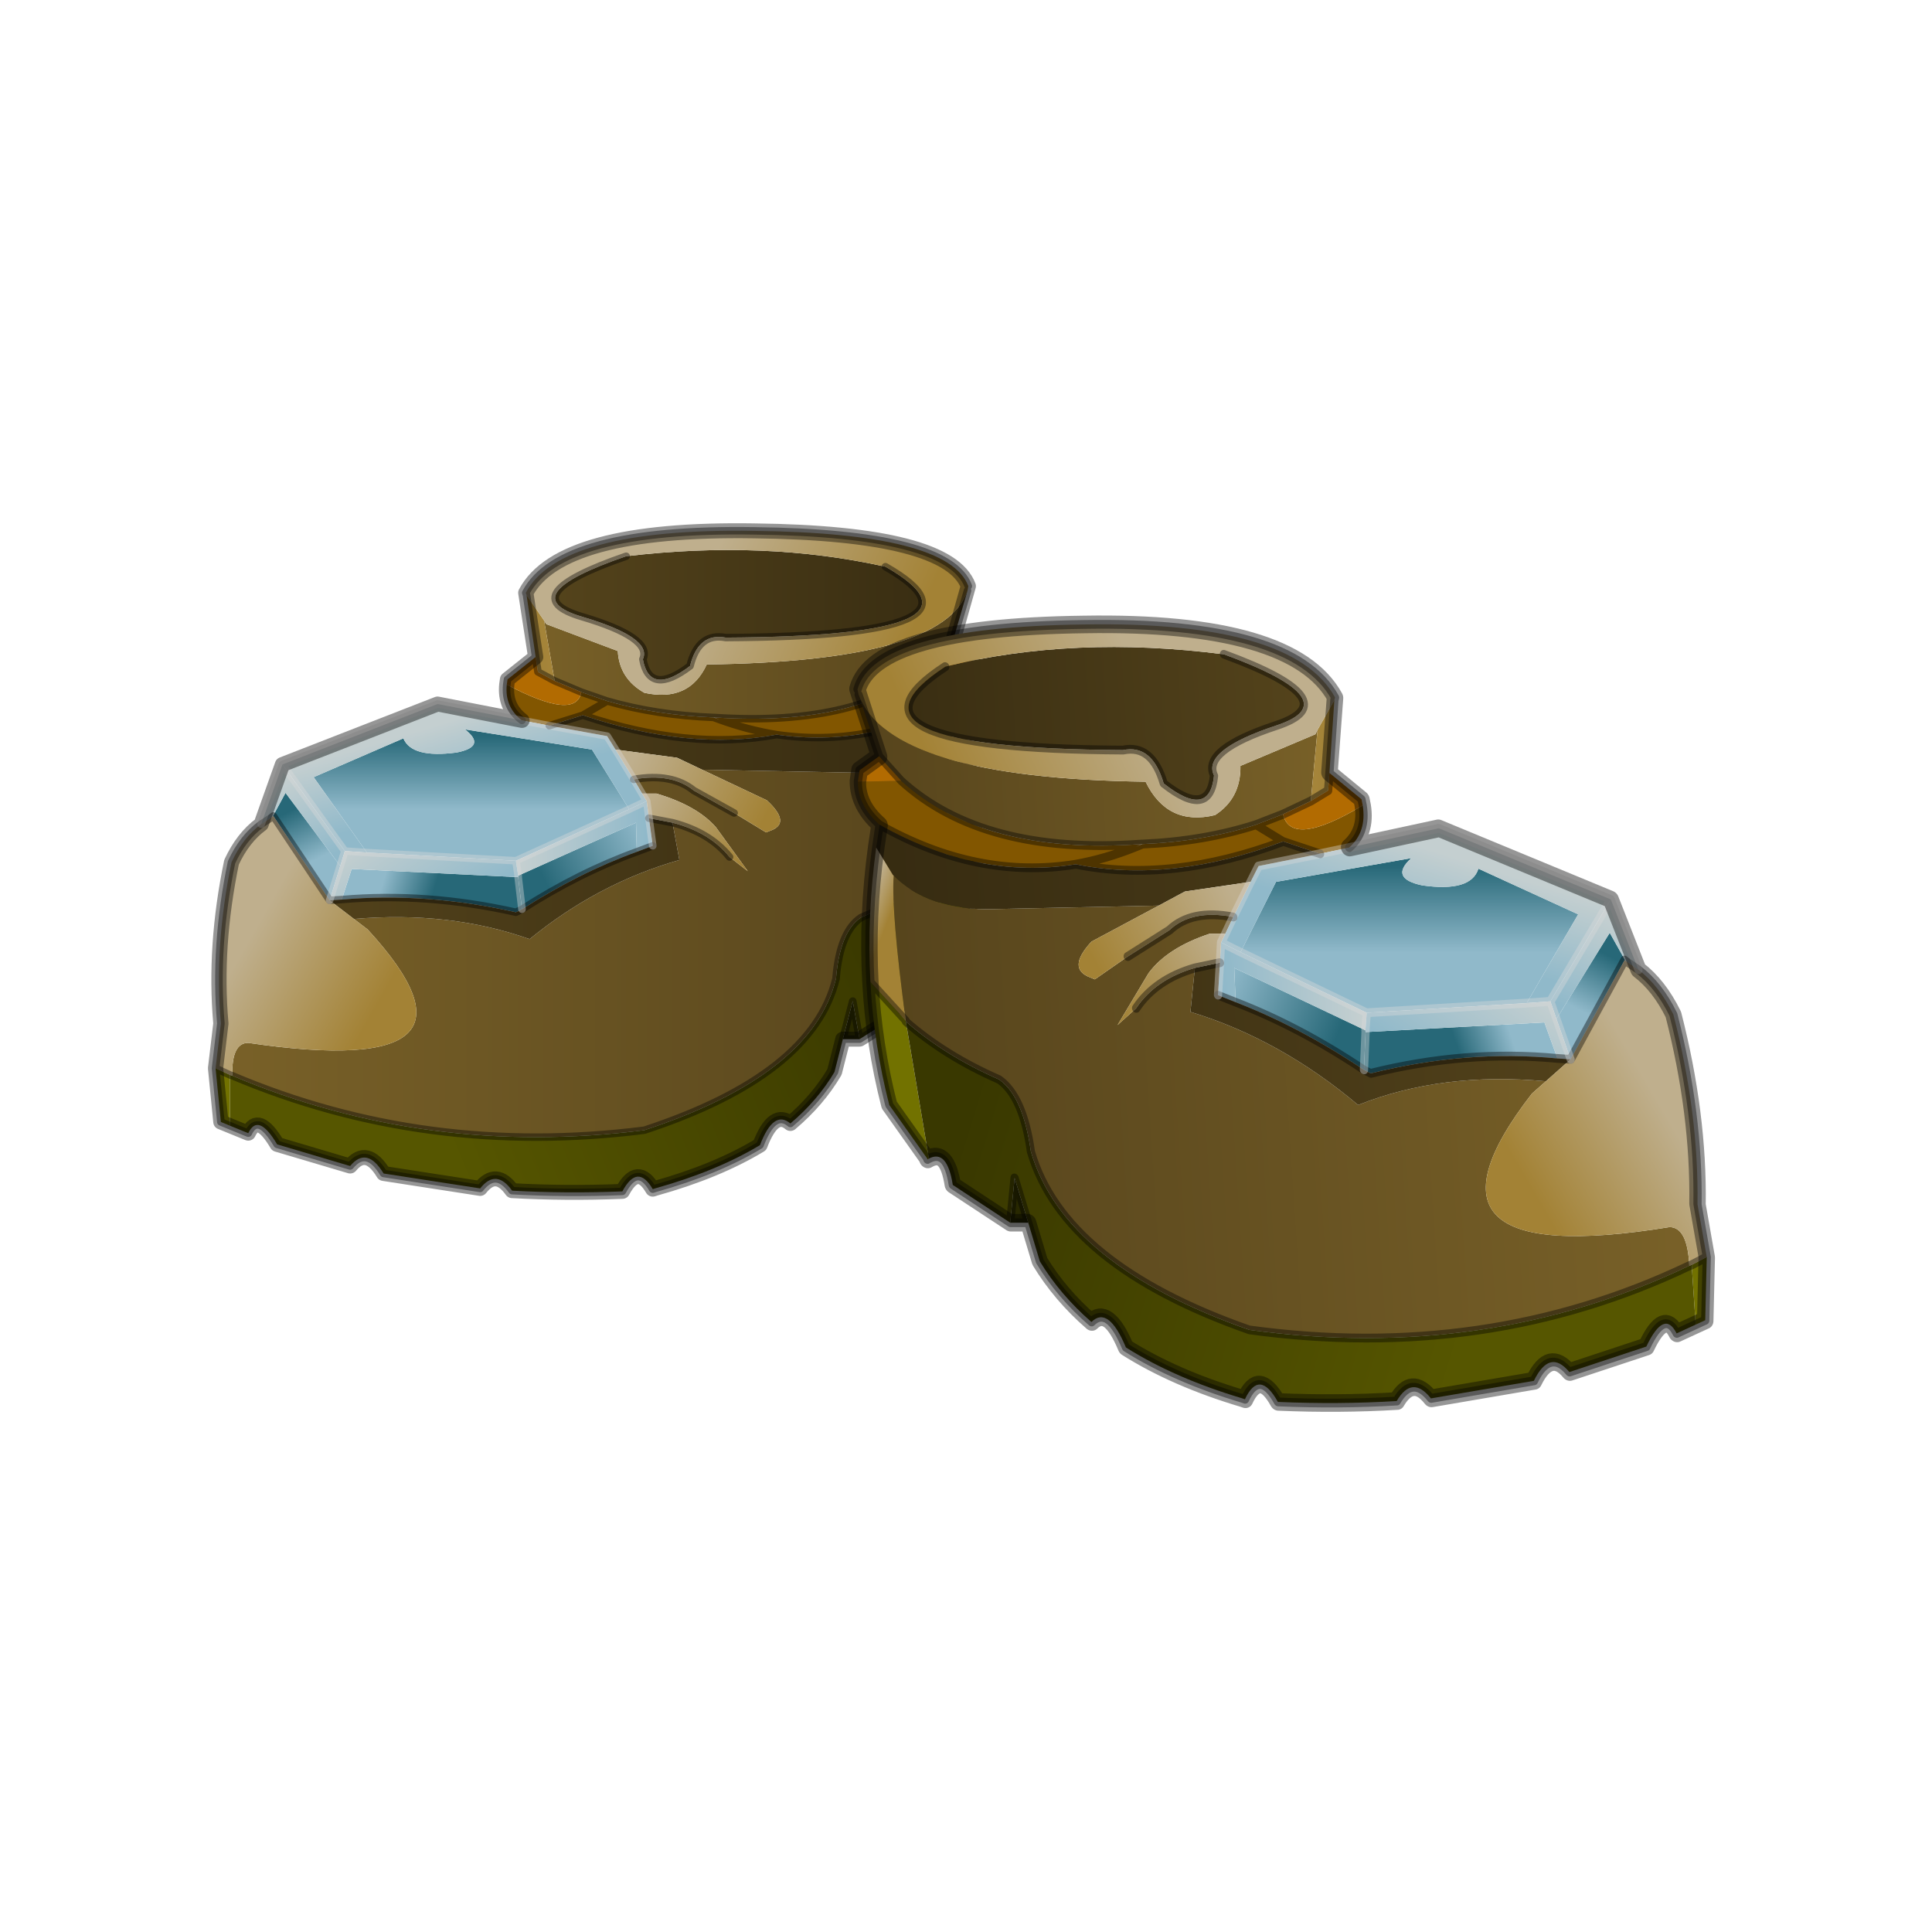 <?xml version="1.0" encoding="UTF-8" standalone="no"?>
<svg xmlns:xlink="http://www.w3.org/1999/xlink" height="440.0px" width="440.0px" xmlns="http://www.w3.org/2000/svg">
  <g transform="matrix(10.0, 0.0, 0.0, 10.0, 0.0, 0.0)">
    <use height="44.0" transform="matrix(0.909, 0.0, 0.0, 0.909, 2.0, 2.0)" width="44.0" xlink:href="#sprite0"/>
  </g>
  <defs>
    <g id="sprite0" transform="matrix(1.0, 0.0, 0.0, 1.0, 0.0, 0.0)">
      <use height="44.0" transform="matrix(1.0, 0.0, 0.0, 1.0, 0.0, 0.0)" width="44.0" xlink:href="#shape0"/>
      <use height="59.5" transform="matrix(0.381, 0.0, 0.0, 0.374, 3.01, 10.913)" width="99.8" xlink:href="#sprite1"/>
    </g>
    <g id="shape0" transform="matrix(1.0, 0.0, 0.0, 1.0, 0.0, 0.0)">
      <path d="M44.0 44.0 L0.0 44.0 0.0 0.0 44.0 0.0 44.0 44.0" fill="#43adca" fill-opacity="0.0" fill-rule="evenodd" stroke="none"/>
    </g>
    <g id="sprite1" transform="matrix(1.0, 0.0, 0.0, 1.0, 0.5, 0.5)">
      <use height="45.3" transform="matrix(1.0, 0.0, 0.0, 1.0, -0.5, -0.5)" width="50.9" xlink:href="#shape1"/>
      <use height="45.3" transform="matrix(-1.078, 0.0, 0.077, 1.177, 95.788, 5.682)" width="50.9" xlink:href="#shape1"/>
    </g>
    <g id="shape1" transform="matrix(1.0, 0.0, 0.0, 1.0, 25.45, 22.65)">
      <path d="M7.8 -9.65 L8.2 -9.5 7.85 -9.65 Q17.55 -9.0 22.25 -13.25 L24.9 -13.2 Q25.0 -11.85 23.75 -10.75 18.0 -7.6 11.95 -8.5 6.2 -7.4 -0.8 -9.8 L0.8 -10.75 -0.8 -9.8 -3.0 -9.1 -4.8 -9.45 Q-5.95 -10.35 -5.8 -11.85 -1.25 -9.4 -0.9 -11.35 L0.8 -10.75 Q4.05 -9.8 7.8 -9.65 M8.2 -9.5 Q10.1 -8.8 11.95 -8.5 10.1 -8.8 8.2 -9.5" fill="#825600" fill-rule="evenodd" stroke="none"/>
      <path d="M7.05 -6.15 L17.15 -5.95 Q21.15 -5.85 23.15 -7.9 L23.1 -7.85 Q23.4 -5.75 22.95 0.4 L22.95 0.45 Q20.7 2.4 17.5 3.75 16.1 4.7 15.85 7.85 14.3 14.3 3.25 18.0 -11.1 19.85 -23.85 14.35 -23.9 12.15 -22.8 12.15 -5.8 14.7 -14.95 4.55 L-15.85 3.85 Q-9.55 3.3 -4.3 5.2 0.2 1.45 5.55 -0.1 L5.1 -2.6 Q7.55 -1.95 8.85 -0.3 L10.05 0.65 7.95 -2.3 Q6.7 -3.75 4.05 -4.55 L3.1 -4.55 2.55 -5.5 Q5.05 -5.95 6.5 -4.75 L9.15 -3.25 11.25 -1.95 11.5 -2.05 Q12.95 -2.55 11.3 -4.1 L7.05 -6.15" fill="url(#gradient0)" fill-rule="evenodd" stroke="none"/>
      <path d="M7.85 -9.65 L7.8 -9.65 Q4.05 -9.8 0.8 -10.75 L-0.9 -11.35 -2.65 -12.1 -3.35 -16.15 -3.2 -15.9 1.5 -14.1 Q1.6 -12.25 3.25 -11.3 6.2 -10.65 7.35 -13.2 22.95 -13.4 24.5 -18.15 L23.5 -14.65 22.25 -13.25 Q17.55 -9.0 7.85 -9.65" fill="url(#gradient1)" fill-rule="evenodd" stroke="none"/>
      <path d="M-5.05 1.05 L-4.8 3.2 -5.2 3.4 Q-11.1 2.05 -16.65 2.55 L-16.0 0.5 -5.05 1.05" fill="url(#gradient2)" fill-rule="evenodd" stroke="none"/>
      <path d="M-5.05 0.95 L2.7 -2.6 2.75 -0.65 Q-1.05 0.75 -4.8 3.2 L-5.05 1.05 -5.05 0.95" fill="url(#gradient3)" fill-rule="evenodd" stroke="none"/>
      <path d="M-17.45 2.6 L-21.15 -3.05 -21.2 -3.0 -20.35 -4.6 -16.75 0.3 -17.45 2.6" fill="url(#gradient4)" fill-rule="evenodd" stroke="none"/>
      <path d="M2.25 -3.5 L-5.2 -0.05 -15.0 -0.6 -18.5 -5.65 -12.6 -8.25 Q-12.05 -6.9 -9.1 -7.3 -7.1 -7.7 -8.55 -8.85 L-0.2 -7.5 2.25 -3.5" fill="url(#gradient5)" fill-rule="evenodd" stroke="none"/>
      <path d="M22.95 0.45 L22.95 0.4 22.95 0.45" fill="#565600" fill-rule="evenodd" stroke="none"/>
      <path d="M3.4 -4.05 L3.55 -2.9 3.8 -1.05 2.75 -0.65 2.7 -2.6 -5.05 0.95 -5.2 -0.05 2.25 -3.5 3.4 -4.05" fill="url(#gradient6)" fill-rule="evenodd" stroke="none"/>
      <path d="M-3.0 -9.1 L0.8 -8.4 1.35 -7.5 2.55 -5.5 3.1 -4.55 3.4 -4.05 2.25 -3.5 -0.2 -7.5 -8.55 -8.85 Q-7.1 -7.7 -9.1 -7.3 -12.05 -6.9 -12.6 -8.25 L-18.5 -5.65 -15.0 -0.6 -16.45 -0.7 -20.55 -6.5 -10.35 -10.55 -4.8 -9.45 -3.0 -9.1" fill="url(#gradient7)" fill-rule="evenodd" stroke="none"/>
      <path d="M-21.95 -2.5 L-20.55 -6.5 -16.45 -0.7 -16.75 0.3 -20.35 -4.6 -21.2 -3.0 -21.95 -2.5" fill="url(#gradient8)" fill-rule="evenodd" stroke="none"/>
      <path d="M-5.2 -0.05 L-5.05 0.95 -5.05 1.05 -16.0 0.5 -16.65 2.55 -17.45 2.6 -16.75 0.3 -16.45 -0.7 -15.0 -0.6 -5.2 -0.05" fill="url(#gradient9)" fill-rule="evenodd" stroke="none"/>
      <path d="M-3.35 -16.15 L-2.65 -12.1 -3.75 -12.7 -3.9 -13.7 -4.5 -17.85 -3.35 -16.15" fill="url(#gradient10)" fill-rule="evenodd" stroke="none"/>
      <path d="M22.95 0.45 L22.95 0.4 22.95 0.45" fill="url(#gradient11)" fill-rule="evenodd" stroke="none"/>
      <path d="M19.1 -19.75 Q27.1 -15.1 8.6 -15.0 6.8 -15.35 6.25 -13.1 3.6 -11.05 3.15 -13.55 3.8 -15.0 -0.85 -16.4 -5.5 -17.8 2.05 -20.45 11.15 -21.55 19.1 -19.75" fill="url(#gradient12)" fill-rule="evenodd" stroke="none"/>
      <path d="M-0.8 -9.8 Q6.2 -7.4 11.95 -8.5 18.0 -7.6 23.75 -10.75 L24.05 -9.45 23.15 -7.9 Q21.15 -5.85 17.15 -5.95 L7.05 -6.15 5.4 -6.95 1.35 -7.5 0.8 -8.4 -3.0 -9.1 -0.8 -9.8 M3.55 -2.9 L5.1 -2.6 5.55 -0.1 Q0.2 1.45 -4.3 5.2 -9.55 3.3 -15.85 3.85 L-17.45 2.6 -16.65 2.55 Q-11.1 2.05 -5.2 3.4 L-4.8 3.2 Q-1.05 0.75 2.75 -0.65 L3.8 -1.05 3.55 -2.9" fill="url(#gradient13)" fill-rule="evenodd" stroke="none"/>
      <path d="M-2.65 -12.1 L-0.9 -11.35 Q-1.25 -9.4 -5.8 -11.85 L-5.75 -12.2 -3.9 -13.7 -3.75 -12.7 -2.65 -12.1 M22.25 -13.25 L23.5 -14.65 24.75 -13.85 24.9 -13.2 22.25 -13.25" fill="#b26b01" fill-rule="evenodd" stroke="none"/>
      <path d="M22.95 0.4 L24.95 -1.8 Q25.0 1.75 24.3 5.2 L22.2 8.25 22.2 8.3 22.1 8.25 22.95 0.45 22.95 0.4 M-24.0 17.7 L-24.6 17.45 -24.95 13.85 -24.0 14.3 -24.0 17.7" fill="#727200" fill-rule="evenodd" stroke="none"/>
      <path d="M22.1 8.25 Q20.95 7.7 20.75 9.75 L17.4 11.9 16.95 9.35 16.3 11.9 15.75 14.1 Q14.65 16.0 12.85 17.55 11.75 16.6 10.85 19.0 8.0 20.75 3.95 21.9 L3.8 21.95 Q2.8 20.2 1.8 22.1 -1.9 22.25 -5.45 22.05 -6.5 20.55 -7.55 21.9 L-13.9 20.9 Q-15.0 19.05 -16.1 20.4 L-20.9 18.95 Q-22.15 16.8 -22.8 18.2 L-24.0 17.7 -24.0 14.3 -23.85 14.35 Q-11.1 19.85 3.25 18.0 14.3 14.3 15.85 7.85 16.1 4.7 17.5 3.75 20.7 2.4 22.95 0.45 L22.1 8.25" fill="url(#gradient14)" fill-rule="evenodd" stroke="none"/>
      <path d="M17.4 11.9 L16.3 11.9 16.95 9.35 17.4 11.9" fill="url(#gradient15)" fill-rule="evenodd" stroke="none"/>
      <path d="M2.05 -20.45 Q-5.5 -17.8 -0.85 -16.4 3.8 -15.0 3.15 -13.55 3.6 -11.05 6.25 -13.1 6.8 -15.35 8.6 -15.0 27.1 -15.1 19.1 -19.75 11.15 -21.55 2.05 -20.45 M24.5 -18.15 Q22.95 -13.4 7.35 -13.2 6.2 -10.65 3.25 -11.3 1.6 -12.25 1.5 -14.1 L-3.2 -15.9 -3.35 -16.15 -4.5 -17.85 -4.55 -18.0 Q-2.3 -22.35 10.45 -22.15 23.25 -22.0 24.55 -18.45 L24.5 -18.15" fill="url(#gradient16)" fill-rule="evenodd" stroke="none"/>
      <path d="M1.35 -7.5 L5.4 -6.95 7.05 -6.15 11.3 -4.1 Q12.95 -2.55 11.5 -2.05 L11.25 -1.95 9.15 -3.25 6.5 -4.75 Q5.05 -5.95 2.55 -5.5 L1.35 -7.5" fill="url(#gradient17)" fill-rule="evenodd" stroke="none"/>
      <path d="M3.4 -4.05 L3.1 -4.55 4.05 -4.55 Q6.7 -3.75 7.95 -2.3 L10.05 0.65 8.85 -0.3 Q7.55 -1.95 5.1 -2.6 L3.55 -2.9 3.4 -4.05" fill="url(#gradient18)" fill-rule="evenodd" stroke="none"/>
      <path d="M23.15 -7.9 L24.05 -9.45 Q24.9 -5.55 24.95 -1.8 L22.95 0.4 Q23.4 -5.75 23.1 -7.85 L23.15 -7.9" fill="url(#gradient19)" fill-rule="evenodd" stroke="none"/>
      <path d="M-24.95 13.85 L-24.6 10.85 Q-25.05 5.7 -23.9 0.05 -23.15 -1.6 -21.95 -2.5 L-21.2 -3.0 -21.15 -3.05 -17.45 2.6 -15.85 3.85 -14.95 4.55 Q-5.8 14.7 -22.8 12.15 -23.9 12.15 -23.85 14.35 L-24.0 14.3 -24.95 13.85" fill="url(#gradient20)" fill-rule="evenodd" stroke="none"/>
      <path d="M2.05 -20.45 Q-5.5 -17.8 -0.85 -16.4 3.8 -15.0 3.15 -13.55 3.6 -11.05 6.25 -13.1 6.8 -15.35 8.6 -15.0 27.1 -15.1 19.1 -19.75 M7.8 -9.65 L8.2 -9.5 7.85 -9.65 7.8 -9.65 Q4.05 -9.8 0.8 -10.75 L-0.8 -9.8 Q6.2 -7.4 11.95 -8.5 10.1 -8.8 8.2 -9.5 M24.05 -9.45 L23.75 -10.75 Q18.0 -7.6 11.95 -8.5 M3.55 -2.9 L5.1 -2.6 Q7.55 -1.95 8.85 -0.3 M2.75 -0.65 L3.8 -1.05 M-4.8 3.2 Q-1.05 0.75 2.75 -0.65 M2.55 -5.5 Q5.05 -5.95 6.5 -4.75 L9.15 -3.25 M-2.65 -12.1 L-0.9 -11.35 0.8 -10.75 M23.5 -14.65 L24.5 -18.15 M24.55 -18.45 Q23.25 -22.0 10.45 -22.15 -2.3 -22.35 -4.55 -18.0 L-4.5 -17.85 M22.25 -13.25 L23.5 -14.65 24.75 -13.85 24.9 -13.2 Q25.0 -11.85 23.75 -10.75 M24.95 -1.8 Q24.9 -5.55 24.05 -9.45 M22.95 0.4 L24.95 -1.8 Q25.0 1.75 24.3 5.2 L22.2 8.25 22.2 8.3 M22.1 8.25 Q20.95 7.7 20.75 9.75 L17.4 11.9 16.3 11.9 15.75 14.1 Q14.65 16.0 12.85 17.55 11.75 16.6 10.85 19.0 8.0 20.75 3.95 21.9 L3.8 21.95 Q2.8 20.2 1.8 22.1 -1.9 22.25 -5.45 22.05 -6.5 20.55 -7.55 21.9 L-13.9 20.9 Q-15.0 19.05 -16.1 20.4 L-20.9 18.95 Q-22.15 16.8 -22.8 18.2 L-24.0 17.7 -24.6 17.45 -24.95 13.85 -24.6 10.85 Q-25.05 5.7 -23.9 0.05 -23.15 -1.6 -21.95 -2.5 M-4.8 -9.45 Q-5.95 -10.35 -5.8 -11.85 L-5.75 -12.2 -3.9 -13.7 -4.5 -17.85 M22.25 -13.25 Q17.55 -9.0 7.85 -9.65 M-17.45 2.6 L-21.15 -3.05 -21.2 -3.0 -21.95 -2.5 M-2.65 -12.1 L-3.75 -12.7 -3.9 -13.7 M-3.0 -9.1 L-0.8 -9.8 M-16.65 2.55 Q-11.1 2.05 -5.2 3.4 L-4.8 3.2 M-17.45 2.6 L-16.65 2.55 M-24.0 14.3 L-23.85 14.35 Q-11.1 19.85 3.25 18.0 14.3 14.3 15.85 7.85 16.1 4.7 17.5 3.75 20.7 2.4 22.95 0.45 L22.95 0.4 M-24.95 13.85 L-24.0 14.3 M16.3 11.9 L16.95 9.35 17.4 11.9" fill="none" stroke="#000000" stroke-linecap="round" stroke-linejoin="round" stroke-opacity="0.4" stroke-width="0.5"/>
      <path d="M-3.0 -9.1 L0.8 -8.4 1.35 -7.5 M3.1 -4.55 L3.4 -4.05 3.55 -2.9 M3.1 -4.55 L2.55 -5.5 1.35 -7.5 M3.8 -1.05 L3.55 -2.9 M3.4 -4.05 L2.25 -3.5 -5.2 -0.05 -5.05 0.95 -5.05 1.05 -4.8 3.2 M-21.95 -2.5 L-20.55 -6.5 -10.35 -10.55 -4.8 -9.45 -3.0 -9.1 M-16.75 0.3 L-16.45 -0.7 -20.55 -6.5 M-15.0 -0.6 L-16.45 -0.7 M-5.2 -0.05 L-15.0 -0.6 M-16.75 0.3 L-17.45 2.6" fill="none" stroke="#d9d9d9" stroke-linecap="round" stroke-linejoin="round" stroke-opacity="0.4" stroke-width="0.5"/>
      <path d="M23.5 -14.65 L24.75 -13.85 24.9 -13.2 Q25.0 -11.85 23.75 -10.75 L24.05 -9.45 Q24.9 -5.55 24.95 -1.8 25.0 1.75 24.3 5.2 L22.2 8.25 22.2 8.3 22.1 8.25 Q20.95 7.7 20.75 9.75 L17.4 11.9 16.3 11.9 15.75 14.1 Q14.65 16.0 12.85 17.55 11.75 16.6 10.85 19.0 8.0 20.75 3.95 21.9 L3.8 21.95 Q2.8 20.2 1.8 22.1 -1.9 22.25 -5.45 22.05 -6.5 20.55 -7.55 21.9 L-13.9 20.9 Q-15.0 19.05 -16.1 20.4 L-20.9 18.95 Q-22.15 16.8 -22.8 18.2 L-24.0 17.7 -24.6 17.45 -24.95 13.85 -24.6 10.85 Q-25.05 5.7 -23.9 0.05 -23.15 -1.6 -21.95 -2.5 L-20.55 -6.5 -10.35 -10.55 -4.8 -9.45 Q-5.95 -10.35 -5.8 -11.85 L-5.75 -12.2 -3.9 -13.7 -4.55 -18.0 Q-2.3 -22.35 10.45 -22.15 23.25 -22.0 24.55 -18.45 L23.5 -14.65 Z" fill="none" stroke="#000000" stroke-linecap="round" stroke-linejoin="round" stroke-opacity="0.412" stroke-width="1.0"/>
    </g>
    <linearGradient gradientTransform="matrix(0.03, 0.0, 0.0, 0.018, 0.0, 3.85)" gradientUnits="userSpaceOnUse" id="gradient0" spreadMethod="pad" x1="-819.2" x2="819.2">
      <stop offset="0.0" stop-color="#796128"/>
      <stop offset="1.0" stop-color="#56441c"/>
    </linearGradient>
    <linearGradient gradientTransform="matrix(0.018, 0.0, 0.0, 0.008, 10.0, -15.85)" gradientUnits="userSpaceOnUse" id="gradient1" spreadMethod="pad" x1="-819.2" x2="819.2">
      <stop offset="0.0" stop-color="#796128"/>
      <stop offset="1.0" stop-color="#56441c"/>
    </linearGradient>
    <linearGradient gradientTransform="matrix(-0.002, -5.0E-4, 9.0E-4, -0.003, -12.1, 1.1)" gradientUnits="userSpaceOnUse" id="gradient2" spreadMethod="pad" x1="-819.2" x2="819.2">
      <stop offset="0.0" stop-color="#276878"/>
      <stop offset="1.0" stop-color="#90b9ca"/>
    </linearGradient>
    <linearGradient gradientTransform="matrix(0.004, -0.002, 0.001, 0.002, -0.25, -0.8)" gradientUnits="userSpaceOnUse" id="gradient3" spreadMethod="pad" x1="-819.2" x2="819.2">
      <stop offset="0.0" stop-color="#276878"/>
      <stop offset="1.0" stop-color="#90b9ca"/>
    </linearGradient>
    <linearGradient gradientTransform="matrix(0.001, 0.002, -0.002, 0.001, -19.2, -1.75)" gradientUnits="userSpaceOnUse" id="gradient4" spreadMethod="pad" x1="-819.2" x2="819.2">
      <stop offset="0.0" stop-color="#276878"/>
      <stop offset="1.0" stop-color="#90b9ca"/>
    </linearGradient>
    <linearGradient gradientTransform="matrix(0.0, 0.003, -0.015, 0.0, -8.55, -5.95)" gradientUnits="userSpaceOnUse" id="gradient5" spreadMethod="pad" x1="-819.2" x2="819.2">
      <stop offset="0.0" stop-color="#276878"/>
      <stop offset="1.0" stop-color="#90b9ca"/>
    </linearGradient>
    <linearGradient gradientTransform="matrix(0.005, 0.0, 0.0, 0.003, -0.7, -1.55)" gradientUnits="userSpaceOnUse" id="gradient6" spreadMethod="pad" x1="-819.2" x2="819.2">
      <stop offset="0.0" stop-color="#c4cfd0"/>
      <stop offset="1.0" stop-color="#90b9ca"/>
    </linearGradient>
    <linearGradient gradientTransform="matrix(9.0E-4, 0.003, -0.013, 0.004, -9.0, -6.9)" gradientUnits="userSpaceOnUse" id="gradient7" spreadMethod="pad" x1="-819.2" x2="819.2">
      <stop offset="0.0" stop-color="#c4cfd0"/>
      <stop offset="1.0" stop-color="#90b9ca"/>
    </linearGradient>
    <linearGradient gradientTransform="matrix(0.002, 0.003, -0.002, 0.001, -19.65, -2.5)" gradientUnits="userSpaceOnUse" id="gradient8" spreadMethod="pad" x1="-819.2" x2="819.2">
      <stop offset="0.0" stop-color="#c4cfd0"/>
      <stop offset="1.0" stop-color="#90b9ca"/>
    </linearGradient>
    <linearGradient gradientTransform="matrix(0.002, 0.004, -0.006, 0.004, -11.65, 0.65)" gradientUnits="userSpaceOnUse" id="gradient9" spreadMethod="pad" x1="-819.2" x2="819.2">
      <stop offset="0.0" stop-color="#c4cfd0"/>
      <stop offset="1.0" stop-color="#90b9ca"/>
    </linearGradient>
    <linearGradient gradientTransform="matrix(0.018, 0.0, 0.0, 0.008, 10.0, -15.85)" gradientUnits="userSpaceOnUse" id="gradient10" spreadMethod="pad" x1="-819.2" x2="819.2">
      <stop offset="0.0" stop-color="#a38235"/>
      <stop offset="1.0" stop-color="#bfaf8d"/>
    </linearGradient>
    <linearGradient gradientTransform="matrix(0.03, 0.0, 0.0, 0.018, 0.0, 3.85)" gradientUnits="userSpaceOnUse" id="gradient11" spreadMethod="pad" x1="-819.2" x2="819.2">
      <stop offset="0.0" stop-color="#a38235"/>
      <stop offset="1.0" stop-color="#bfaf8d"/>
    </linearGradient>
    <linearGradient gradientTransform="matrix(0.018, 0.0, 0.0, 0.008, 10.0, -15.85)" gradientUnits="userSpaceOnUse" id="gradient12" spreadMethod="pad" x1="-819.2" x2="819.2">
      <stop offset="0.0" stop-color="#56451c"/>
      <stop offset="1.0" stop-color="#362b11"/>
    </linearGradient>
    <linearGradient gradientTransform="matrix(0.03, 0.0, 0.0, 0.018, 0.0, 3.85)" gradientUnits="userSpaceOnUse" id="gradient13" spreadMethod="pad" x1="-819.2" x2="819.2">
      <stop offset="0.0" stop-color="#56451c"/>
      <stop offset="1.0" stop-color="#362b11"/>
    </linearGradient>
    <linearGradient gradientTransform="matrix(0.018, -0.008, 0.004, 0.01, 4.85, 11.95)" gradientUnits="userSpaceOnUse" id="gradient14" spreadMethod="pad" x1="-819.2" x2="819.2">
      <stop offset="0.0" stop-color="#565600"/>
      <stop offset="1.0" stop-color="#393800"/>
    </linearGradient>
    <linearGradient gradientTransform="matrix(7.0E-4, 0.0, 0.0, 0.002, 16.85, 10.6)" gradientUnits="userSpaceOnUse" id="gradient15" spreadMethod="pad" x1="-819.2" x2="819.2">
      <stop offset="0.0" stop-color="#242400"/>
      <stop offset="1.0" stop-color="#2b2b00"/>
    </linearGradient>
    <linearGradient gradientTransform="matrix(-0.008, -0.003, 0.004, -0.009, 13.35, -15.65)" gradientUnits="userSpaceOnUse" id="gradient16" spreadMethod="pad" x1="-819.2" x2="819.2">
      <stop offset="0.0" stop-color="#a38235"/>
      <stop offset="1.0" stop-color="#bfaf8d"/>
    </linearGradient>
    <linearGradient gradientTransform="matrix(-0.005, -0.003, 0.001, -0.002, 6.8, -4.8)" gradientUnits="userSpaceOnUse" id="gradient17" spreadMethod="pad" x1="-819.2" x2="819.2">
      <stop offset="0.0" stop-color="#a38235"/>
      <stop offset="1.0" stop-color="#bfaf8d"/>
    </linearGradient>
    <linearGradient gradientTransform="matrix(-0.004, -0.003, 6.0E-4, -0.001, 6.7, -2.2)" gradientUnits="userSpaceOnUse" id="gradient18" spreadMethod="pad" x1="-819.2" x2="819.2">
      <stop offset="0.0" stop-color="#a38235"/>
      <stop offset="1.0" stop-color="#bfaf8d"/>
    </linearGradient>
    <linearGradient gradientTransform="matrix(8.0E-4, -5.0E-4, 0.002, 0.004, 24.55, -5.15)" gradientUnits="userSpaceOnUse" id="gradient19" spreadMethod="pad" x1="-819.2" x2="819.2">
      <stop offset="0.0" stop-color="#a38235"/>
      <stop offset="1.0" stop-color="#bfaf8d"/>
    </linearGradient>
    <linearGradient gradientTransform="matrix(-0.005, -0.003, 0.005, -0.009, -18.8, 7.9)" gradientUnits="userSpaceOnUse" id="gradient20" spreadMethod="pad" x1="-819.2" x2="819.2">
      <stop offset="0.0" stop-color="#a38235"/>
      <stop offset="1.0" stop-color="#bfaf8d"/>
    </linearGradient>
  </defs>
</svg>
